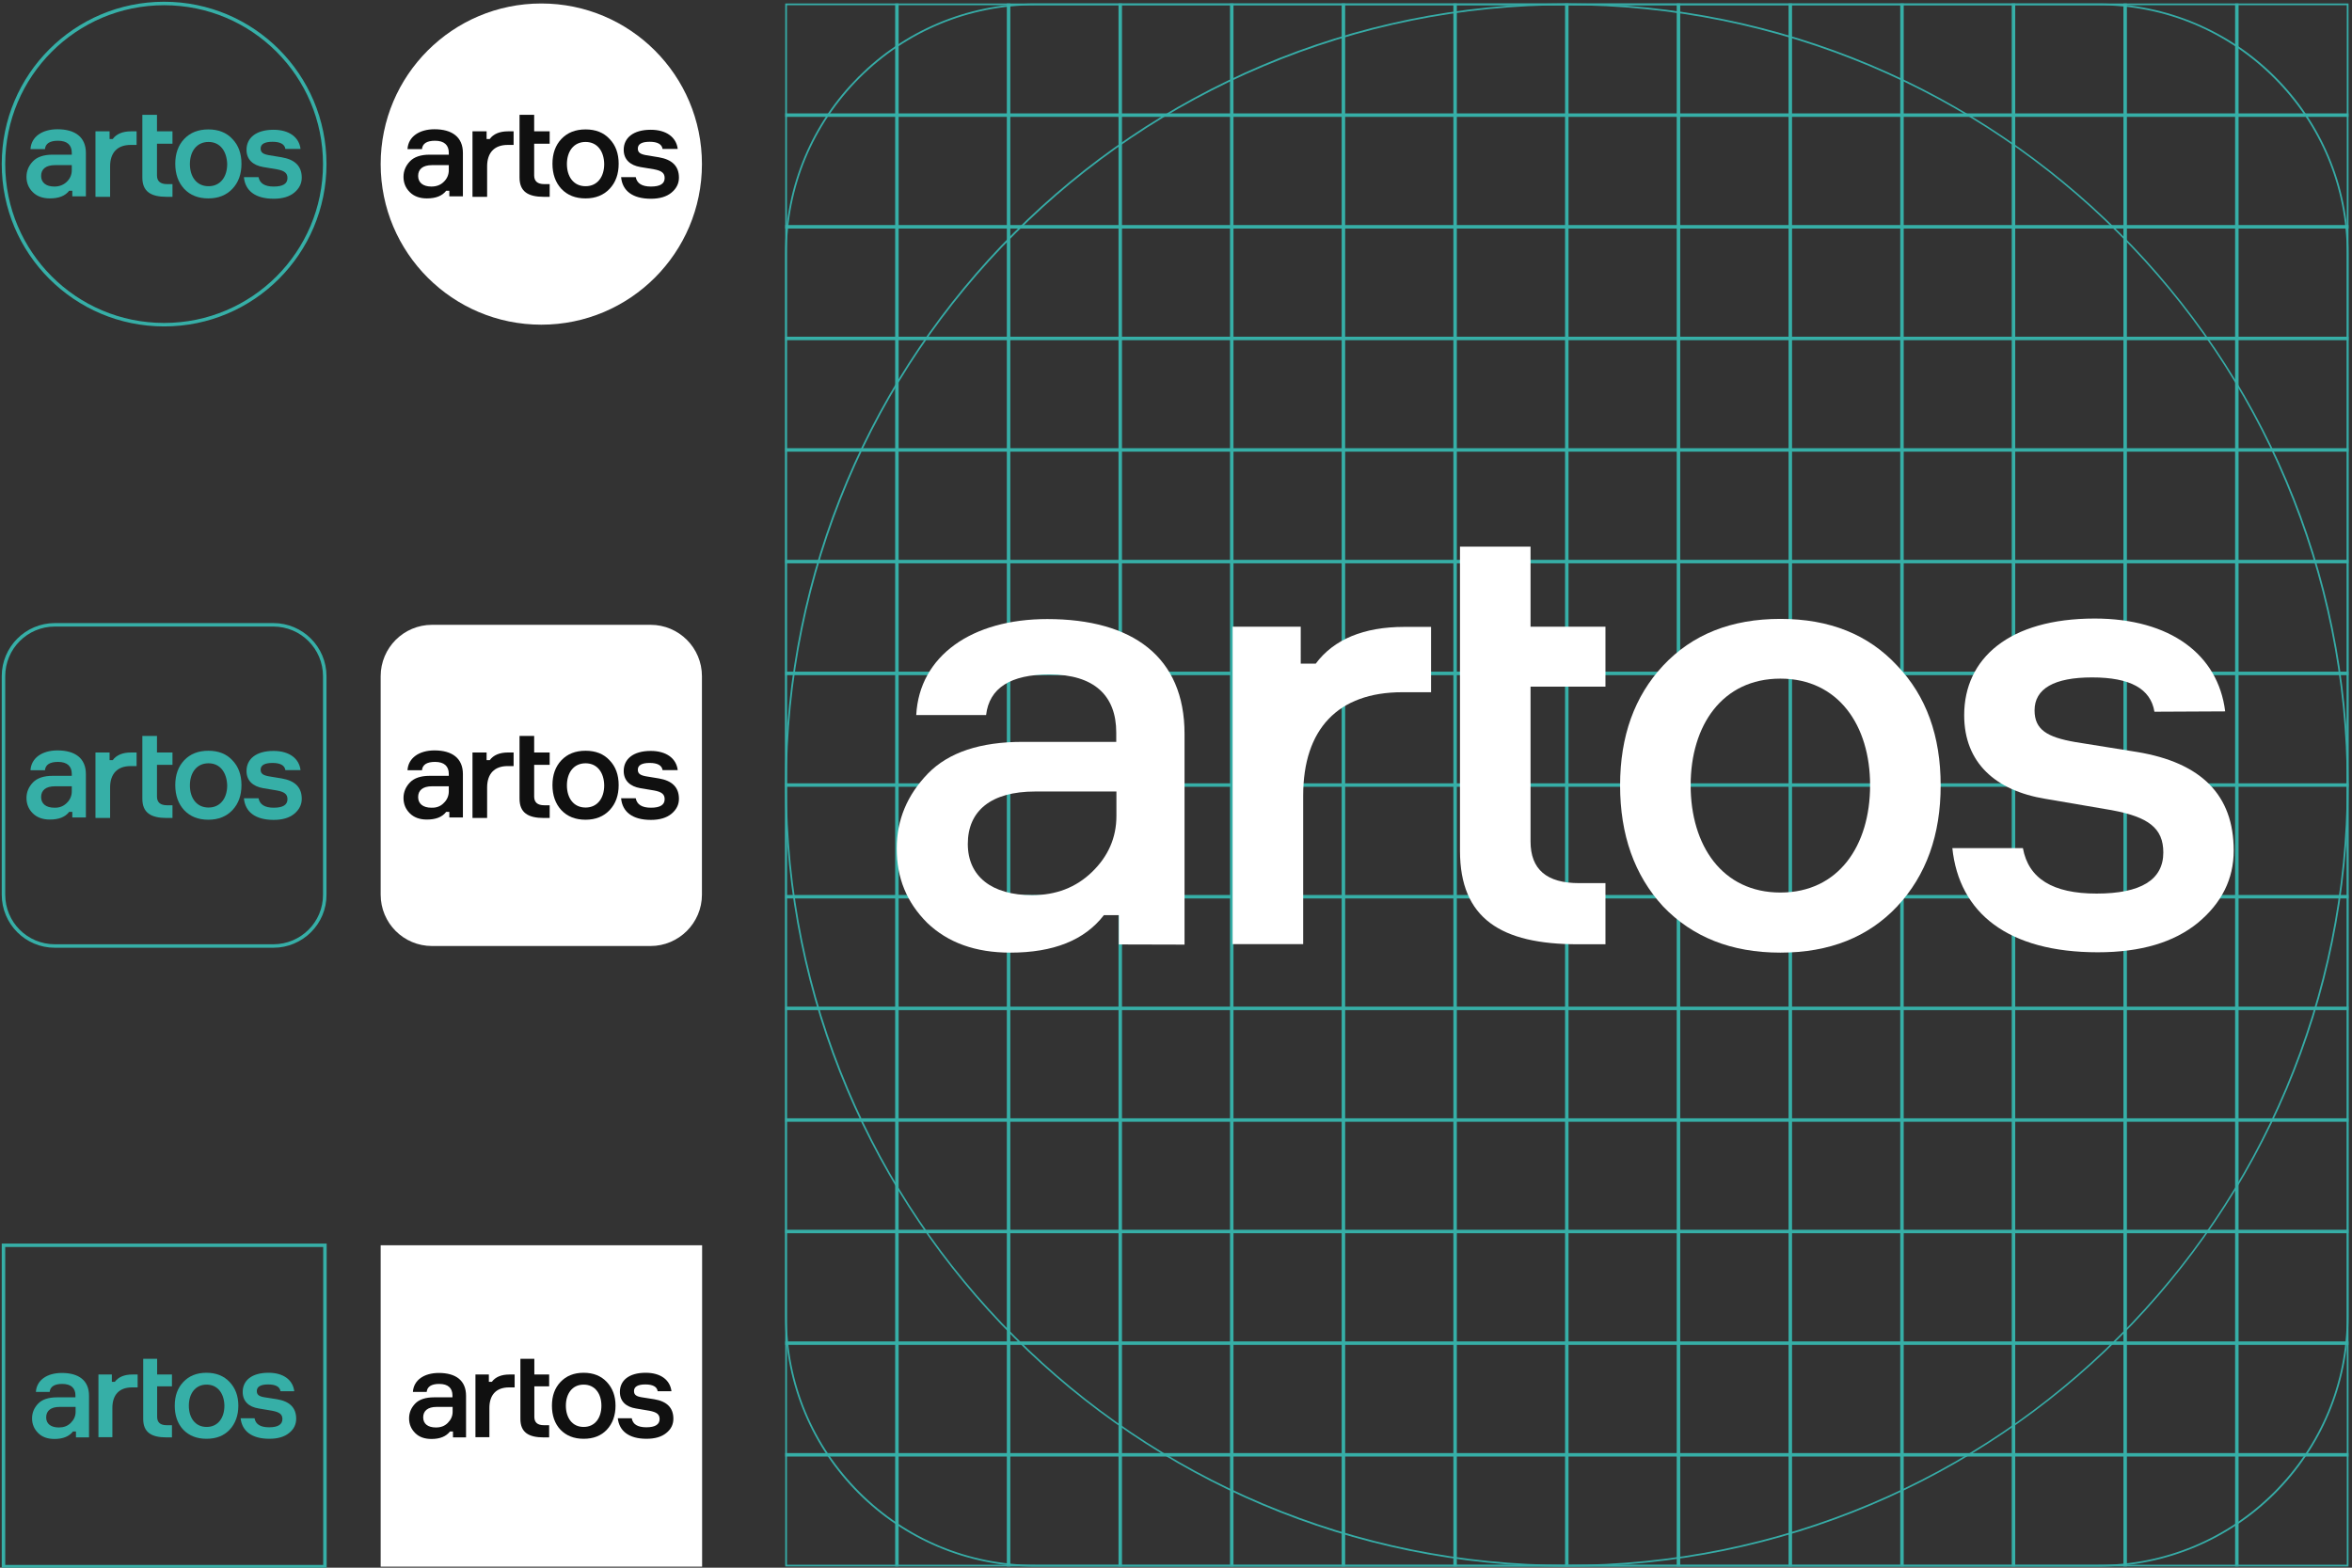 <?xml version="1.0" encoding="utf-8"?>
<!-- Generator: Adobe Illustrator 19.0.0, SVG Export Plug-In . SVG Version: 6.00 Build 0)  -->
<svg version="1.1" id="clearspace" xmlns="http://www.w3.org/2000/svg" xmlns:xlink="http://www.w3.org/1999/xlink" x="0px" y="0px"
	 viewBox="-574 382 1350 900" style="enable-background:new -574 382 1350 900;" xml:space="preserve">
<rect x="-574" y="382" width="1350" height="900" fill="#333333" stroke="none"/>
<style type="text/css">
	.st0{fill:#36ACA7;}
	.st1{fill:none;stroke:#36AFA7;stroke-width:2;stroke-miterlimit:10;}
	.st2{fill:#FFFFFF;}
	.st3{fill:#36AFA7;}
	.st4{fill:#101010;}
</style>
<g id="XMLID_31_">
	<g id="XMLID_1524_">
		<path id="XMLID_731_" class="st0" d="M325.3,385c60.4,0,119,11.9,174.3,35.2c53.3,22.5,101.2,54.8,142.3,95.9
			c41.1,41.1,73.4,89,95.9,142.3c23.3,55.2,35.2,113.9,35.2,174.3s-11.9,119-35.2,174.3c-22.5,53.3-54.8,101.2-95.9,142.3
			c-41.1,41.1-89,73.4-142.3,95.9c-55.2,23.3-113.9,35.2-174.3,35.2s-119-11.9-174.3-35.2c-53.3-22.5-101.2-54.8-142.3-95.9
			c-41.1-41.1-73.4-89-95.9-142.3c-23.3-55.2-35.2-113.9-35.2-174.3c0-60.4,11.9-119,35.2-174.3C-64.6,605-32.3,557.2,8.8,516.1
			s89-73.4,142.3-95.9C206.3,396.9,264.9,385,325.3,385 M325.3,384c-247.8,0-448.7,200.9-448.7,448.7s200.9,448.7,448.7,448.7
			S774,1080.4,774,832.7S573.1,384,325.3,384L325.3,384z"/>
	</g>
	<g id="XMLID_1523_">
		<path id="XMLID_683_" class="st0" d="M630.4,385c38.1,0,73.9,14.9,100.8,41.8c26.9,26.9,41.8,62.7,41.8,100.8v610.2
			c0,38.1-14.9,73.9-41.8,100.8c-26.9,26.9-62.7,41.8-100.8,41.8H20.2c-38.1,0-73.9-14.9-100.8-41.8s-41.8-62.7-41.8-100.8V527.6
			c0-38.1,14.9-73.9,41.8-100.8S-17.8,385,20.2,385H630.4 M630.4,384H20.2c-79.3,0-143.6,64.3-143.6,143.6v610.2
			c0,79.3,64.3,143.6,143.6,143.6h610.2c79.3,0,143.6-64.3,143.6-143.6V527.6C774,448.3,709.7,384,630.4,384L630.4,384z"/>
	</g>
	<g id="XMLID_1478_">
		<line id="XMLID_1522_" class="st1" x1="-123.3" y1="1217.2" x2="774" y2="1217.2"/>
		<line id="XMLID_1521_" class="st1" x1="-123.3" y1="1153.1" x2="774" y2="1153.1"/>
		<line id="XMLID_1520_" class="st1" x1="-123.3" y1="1089" x2="774" y2="1089"/>
		<line id="XMLID_1519_" class="st1" x1="-123.3" y1="1025" x2="774" y2="1025"/>
		<line id="XMLID_1518_" class="st1" x1="-123.3" y1="960.9" x2="774" y2="960.9"/>
		<line id="XMLID_1517_" class="st1" x1="-123.3" y1="896.8" x2="774" y2="896.8"/>
		<line id="XMLID_1516_" class="st1" x1="-123.3" y1="832.7" x2="774" y2="832.7"/>
		<line id="XMLID_1515_" class="st1" x1="-123.3" y1="768.6" x2="774" y2="768.6"/>
		<line id="XMLID_1514_" class="st1" x1="-123.3" y1="704.4" x2="774" y2="704.4"/>
		<line id="XMLID_1513_" class="st1" x1="-123.3" y1="640.3" x2="774" y2="640.3"/>
		<line id="XMLID_1512_" class="st1" x1="-123.3" y1="576.3" x2="774" y2="576.3"/>
		<line id="XMLID_1511_" class="st1" x1="-123.3" y1="512.2" x2="774" y2="512.2"/>
		<line id="XMLID_1497_" class="st1" x1="-123.3" y1="448.1" x2="774" y2="448.1"/>
		<line id="XMLID_1496_" class="st1" x1="709.9" y1="384" x2="709.9" y2="1281.3"/>
		<line id="XMLID_1495_" class="st1" x1="645.8" y1="384" x2="645.8" y2="1281.3"/>
		<line id="XMLID_1491_" class="st1" x1="581.7" y1="384" x2="581.7" y2="1281.3"/>
		<line id="XMLID_1490_" class="st1" x1="517.7" y1="384" x2="517.7" y2="1281.3"/>
		<line id="XMLID_1489_" class="st1" x1="453.6" y1="384" x2="453.6" y2="1281.3"/>
		<line id="XMLID_1487_" class="st1" x1="389.4" y1="384" x2="389.4" y2="1281.3"/>
		<line id="XMLID_1486_" class="st1" x1="325.3" y1="384" x2="325.3" y2="1281.3"/>
		<line id="XMLID_1485_" class="st1" x1="261.2" y1="384" x2="261.2" y2="1281.3"/>
		<line id="XMLID_1483_" class="st1" x1="197.1" y1="384" x2="197.1" y2="1281.3"/>
		<line id="XMLID_1482_" class="st1" x1="133" y1="384" x2="133" y2="1281.3"/>
		<line id="XMLID_1481_" class="st1" x1="69" y1="384" x2="69" y2="1281.3"/>
		<line id="XMLID_1480_" class="st1" x1="4.9" y1="384" x2="4.9" y2="1281.3"/>
		<line id="XMLID_1479_" class="st1" x1="-59.2" y1="384" x2="-59.2" y2="1281.3"/>
	</g>
	<g id="XMLID_1451_">
		<g id="XMLID_1575_">
			<path id="XMLID_1648_" class="st2" d="M68.2,924.2v-16.8h-8.6c-11.1,14.4-29,21.5-53.7,21.5c-20,0-35.8-5.7-47.7-17.1
				c-11.9-11.9-17.5-25.8-17.5-42.7c0-16.5,6.1-30.8,17.9-43c11.9-12.2,30.1-18.2,54.4-18.2h53.7v-5.4c0-21.1-12.6-33.3-38.3-33.3
				C6,769.2-6.2,777-8,792.5h-40.1c1.8-34,31.9-55.1,75.2-55.1c49.1,0,78.8,21.8,78.8,65.9v121L68.2,924.2L68.2,924.2z M52.8,882.6
				c9.3-9,14-19.7,14-32.2v-14H20.2c-25.4,0-38.7,11.1-38.7,30.1c0,18.6,13.7,29.4,36.9,29.4C32,895.9,43.5,891.6,52.8,882.6z"/>
			<path id="XMLID_1646_" class="st2" d="M247.4,741.8v37.6h-16.5c-36.9,0-56.9,21.1-56.9,59.4v85.2h-40.5V741.8h39.1V763h8.6
				c10.4-14,27.6-21.1,50.8-21.1H247.4z"/>
			<path id="XMLID_1581_" class="st2" d="M304.5,741.8h43v34.4h-43v88.8c0,16.2,9.3,24,27.9,24h15.1v35.1h-15.8
				c-44.1,0-67.7-14.7-67.7-53.7V695.8h40.5L304.5,741.8L304.5,741.8z"/>
			<path id="XMLID_1578_" class="st2" d="M514.9,902.4c-16.5,17.5-38.7,26.5-67,26.5c-28.3,0-50.5-9-67.3-26.5
				c-16.5-17.9-24.7-41.2-24.7-69.5s8.3-51.2,24.7-68.8c16.8-17.9,39.1-26.8,67.3-26.8c28.3,0,50.5,9,67,26.8
				c16.8,17.5,25,40.5,25,68.8S531.7,884.4,514.9,902.4z M447.9,771.6c-33.3,0-51.5,26.8-51.5,61.2c0,34.7,18.2,61.6,51.5,61.6
				s51.5-26.8,51.5-61.6C499.4,798.5,481.2,771.6,447.9,771.6z"/>
			<path id="XMLID_1576_" class="st2" d="M662.6,790.6c-2.2-13.3-14-19.7-35.8-19.7s-33,6.5-33,18.9c0,11.1,7.2,15.4,23.3,18.2
				l35.5,5.7c36.9,6.1,55.5,24.7,55.5,56.6c0,16.2-6.8,30.1-20.7,41.6c-13.7,11.1-32.6,16.8-57.3,16.8c-51.5,0-79.6-22.5-83.5-59.8
				h40.5c3.2,17.5,17.1,26.1,42.3,26.1c25.4,0,38.3-7.9,38.3-23.6c0-14-8.6-20.4-29.7-24.3l-38-6.5c-28.6-4.7-46.6-20.7-46.6-48
				c0-32.6,25.8-55.5,74.9-55.5c43.4,0,70.9,20.7,74.9,53.3L662.6,790.6L662.6,790.6z"/>
		</g>
	</g>
	<g id="XMLID_1450_">
		<path id="XMLID_682_" class="st0" d="M773,385v895.3h-895.3V385H773 M774,384h-897.3v897.3H774V384L774,384z"/>
	</g>
	<g id="XMLID_1448_">
		<circle id="XMLID_739_" class="st1" cx="-479.8" cy="476.2" r="92.2"/>
	</g>
	<g id="XMLID_1421_">
		<g id="XMLID_1583_">
			<path id="XMLID_1643_" class="st3" d="M-532.5,495v-3.5h-1.8c-2.3,3-6,4.4-11.1,4.4c-4.1,0-7.4-1.2-9.8-3.6s-3.6-5.3-3.6-8.8
				c0-3.4,1.3-6.4,3.7-8.9c2.4-2.5,6.2-3.8,11.2-3.8h11.1v-1.1c0-4.4-2.6-6.9-7.9-6.9c-4.7,0-7.2,1.6-7.5,4.8h-8.3
				c0.4-7,6.6-11.4,15.5-11.4c10.1,0,16.3,4.5,16.3,13.6v24.9h-7.8V495z M-535.7,486.4c1.9-1.8,2.9-4.1,2.9-6.7v-2.9h-9.6
				c-5.3,0-8,2.3-8,6.2c0,3.8,2.8,6.1,7.6,6.1C-540,489.1-537.6,488.2-535.7,486.4z"/>
			<path id="XMLID_1597_" class="st3" d="M-495.6,457.4v7.8h-3.4c-7.6,0-11.8,4.4-11.8,12.3V495h-8.4v-37.6h8.1v4.4h1.8
				c2.1-2.9,5.7-4.4,10.5-4.4H-495.6z"/>
			<path id="XMLID_1595_" class="st3" d="M-483.9,457.4h8.9v7.1h-8.9v18.2c0,3.3,1.9,5,5.8,5h3.1v7.3h-3.3c-9.1,0-14-3-14-11.1v-36
				h8.4V457.4z"/>
			<path id="XMLID_1592_" class="st3" d="M-440.6,490.4c-3.4,3.6-8,5.5-13.8,5.5c-5.8,0-10.4-1.8-13.9-5.5
				c-3.4-3.7-5.1-8.5-5.1-14.4c0-5.8,1.7-10.6,5.1-14.2c3.5-3.7,8.1-5.5,13.9-5.5c5.8,0,10.4,1.8,13.8,5.5c3.5,3.6,5.2,8.4,5.2,14.2
				C-435.4,481.9-437.1,486.7-440.6,490.4z M-454.3,463.5c-6.9,0-10.7,5.5-10.7,12.7c0,7.2,3.8,12.7,10.7,12.7
				c6.9,0,10.7-5.5,10.7-12.7C-443.8,469-447.5,463.5-454.3,463.5z"/>
			<path id="XMLID_1584_" class="st3" d="M-410.2,467.5c-0.4-2.7-2.9-4.1-7.4-4.1s-6.8,1.3-6.8,3.9c0,2.3,1.5,3.2,4.8,3.8l7.3,1.2
				c7.6,1.3,11.5,5.1,11.5,11.7c0,3.3-1.4,6.2-4.3,8.6c-2.8,2.3-6.7,3.5-11.8,3.5c-10.7,0-16.4-4.7-17.1-12.4h8.4
				c0.7,3.6,3.6,5.4,8.7,5.4c5.3,0,7.9-1.6,7.9-4.9c0-2.9-1.8-4.2-6.1-5l-7.8-1.3c-5.9-1-9.6-4.3-9.6-9.9c0-6.7,5.3-11.5,15.5-11.5
				c9,0,14.7,4.3,15.5,11H-410.2z"/>
		</g>
	</g>
	<g id="XMLID_796_">
		<path id="XMLID_765_" class="st1" d="M-417.1,925.1h-125.4c-16.4,0-29.5-13.2-29.5-29.5V770.2c0-16.3,13.2-29.5,29.5-29.5h125.4
			c16.3,0,29.5,13.2,29.5,29.5v125.4C-387.5,911.9-400.8,925.1-417.1,925.1z"/>
	</g>
	<g id="XMLID_757_">
		<g id="XMLID_1598_">
			<path id="XMLID_1663_" class="st3" d="M-532.5,851.6v-3.5h-1.8c-2.3,3-6,4.4-11.1,4.4c-4.1,0-7.4-1.2-9.8-3.6s-3.6-5.3-3.6-8.8
				c0-3.4,1.3-6.4,3.7-8.9s6.2-3.8,11.2-3.8h11.1v-1.1c0-4.4-2.6-6.9-7.9-6.9c-4.7,0-7.2,1.6-7.5,4.8h-8.3c0.4-7,6.6-11.4,15.5-11.4
				c10.1,0,16.3,4.5,16.3,13.6v24.9h-7.8V851.6z M-535.7,843c1.9-1.8,2.9-4.1,2.9-6.7v-2.9h-9.6c-5.3,0-8,2.3-8,6.2
				c0,3.8,2.8,6.1,7.6,6.1C-540,845.8-537.6,844.9-535.7,843z"/>
			<path id="XMLID_1661_" class="st3" d="M-495.6,814v7.8h-3.4c-7.6,0-11.8,4.4-11.8,12.3v17.5h-8.4V814h8.1v4.4h1.8
				c2.1-2.9,5.7-4.4,10.5-4.4H-495.6z"/>
			<path id="XMLID_1604_" class="st3" d="M-483.9,814h8.9v7.1h-8.9v18.2c0,3.3,1.9,5,5.8,5h3.1v7.3h-3.3c-9.1,0-14-3-14-11.1v-36
				h8.4V814z"/>
			<path id="XMLID_1601_" class="st3" d="M-440.6,847.1c-3.4,3.6-8,5.5-13.8,5.5c-5.8,0-10.4-1.8-13.9-5.5
				c-3.4-3.7-5.1-8.5-5.1-14.4c0-5.8,1.7-10.6,5.1-14.2c3.5-3.7,8.1-5.5,13.9-5.5c5.8,0,10.4,1.8,13.8,5.5c3.5,3.6,5.2,8.4,5.2,14.2
				C-435.4,838.6-437.1,843.4-440.6,847.1z M-454.3,820.2c-6.9,0-10.7,5.5-10.7,12.7c0,7.2,3.8,12.7,10.7,12.7
				c6.9,0,10.7-5.5,10.7-12.7C-443.8,825.7-447.5,820.2-454.3,820.2z"/>
			<path id="XMLID_1599_" class="st3" d="M-410.2,824.1c-0.4-2.7-2.9-4.1-7.4-4.1s-6.8,1.3-6.8,3.9c0,2.3,1.5,3.2,4.8,3.8l7.3,1.2
				c7.6,1.3,11.5,5.1,11.5,11.7c0,3.3-1.4,6.2-4.3,8.6c-2.8,2.3-6.7,3.5-11.8,3.5c-10.7,0-16.4-4.7-17.1-12.4h8.4
				c0.7,3.6,3.6,5.4,8.7,5.4c5.3,0,7.9-1.6,7.9-4.9c0-2.9-1.8-4.2-6.1-5l-7.8-1.3c-5.9-1-9.6-4.3-9.6-9.9c0-6.7,5.3-11.5,15.5-11.5
				c9,0,14.7,4.3,15.5,11H-410.2L-410.2,824.1z"/>
		</g>
	</g>
	<rect id="XMLID_791_" x="-572" y="1096.9" class="st1" width="184.5" height="184.5"/>
	<g id="XMLID_671_">
		<g id="XMLID_1631_">
			<path id="XMLID_1657_" class="st3" d="M-530.4,1207.1v-3.3h-1.7c-2.2,2.8-5.7,4.3-10.6,4.3c-4,0-7.1-1.1-9.4-3.4
				c-2.3-2.3-3.5-5.1-3.5-8.4c0-3.3,1.2-6.1,3.5-8.5c2.3-2.4,6-3.6,10.8-3.6h10.6v-1.1c0-4.2-2.5-6.6-7.6-6.6
				c-4.5,0-6.9,1.6-7.2,4.6h-7.9c0.4-6.7,6.3-10.9,14.9-10.9c9.7,0,15.6,4.3,15.6,13.1v23.9h-7.5V1207.1z M-533.4,1198.9
				c1.8-1.8,2.8-3.9,2.8-6.4v-2.8h-9.2c-5,0-7.7,2.2-7.7,6c0,3.7,2.7,5.8,7.3,5.8C-537.5,1201.5-535.2,1200.7-533.4,1198.9z"/>
			<path id="XMLID_1655_" class="st3" d="M-495,1171.1v7.4h-3.2c-7.3,0-11.3,4.2-11.3,11.8v16.8h-8v-36h7.7v4.2h1.7
				c2.1-2.8,5.5-4.2,10.1-4.2L-495,1171.1L-495,1171.1z"/>
			<path id="XMLID_1653_" class="st3" d="M-483.8,1171.1h8.5v6.8h-8.5v17.5c0,3.2,1.8,4.8,5.5,4.8h3v7h-3.1
				c-8.7,0-13.4-2.9-13.4-10.6v-34.5h8V1171.1z"/>
			<path id="XMLID_1634_" class="st3" d="M-442.2,1202.8c-3.3,3.5-7.7,5.2-13.3,5.2s-10-1.8-13.3-5.2c-3.3-3.5-4.9-8.2-4.9-13.8
				s1.6-10.1,4.9-13.6s7.7-5.3,13.3-5.3s10,1.8,13.3,5.3s5,8,5,13.6S-438.9,1199.3-442.2,1202.8z M-455.4,1176.9
				c-6.6,0-10.2,5.3-10.2,12.1c0,6.9,3.6,12.2,10.2,12.2s10.2-5.3,10.2-12.2C-445.3,1182.2-448.9,1176.9-455.4,1176.9z"/>
			<path id="XMLID_1632_" class="st3" d="M-413,1180.7c-0.4-2.6-2.8-3.9-7.1-3.9s-6.5,1.3-6.5,3.8c0,2.2,1.4,3.1,4.6,3.6l7,1.1
				c7.3,1.2,11,4.9,11,11.2c0,3.2-1.3,6-4.1,8.2c-2.7,2.2-6.5,3.3-11.3,3.3c-10.2,0-15.7-4.5-16.5-11.8h8c0.6,3.5,3.4,5.2,8.4,5.2
				c5,0,7.6-1.6,7.6-4.7c0-2.8-1.7-4-5.9-4.8l-7.7-1.3c-5.7-0.9-9.2-4.1-9.2-9.5c0-6.5,5.1-11,14.8-11c8.6,0,14,4.1,14.8,10.6H-413z
				"/>
		</g>
	</g>
	<g id="XMLID_669_">
		<circle id="XMLID_670_" class="st2" cx="-263.3" cy="476.2" r="92.2"/>
	</g>
	<g id="XMLID_662_">
		<g id="XMLID_663_">
			<path id="XMLID_668_" class="st4" d="M-316.1,495v-3.5h-1.8c-2.3,3-6,4.4-11.1,4.4c-4.1,0-7.4-1.2-9.8-3.6s-3.6-5.3-3.6-8.8
				c0-3.4,1.3-6.4,3.7-8.9c2.4-2.5,6.2-3.8,11.2-3.8h11.1v-1.1c0-4.4-2.6-6.9-7.9-6.9c-4.7,0-7.2,1.6-7.5,4.8h-8.3
				c0.4-7,6.6-11.4,15.5-11.4c10.1,0,16.3,4.5,16.3,13.6v24.9h-7.8V495z M-319.3,486.4c1.9-1.8,2.9-4.1,2.9-6.7v-2.9h-9.6
				c-5.3,0-8,2.3-8,6.2c0,3.8,2.8,6.1,7.6,6.1C-323.5,489.1-321.1,488.2-319.3,486.4z"/>
			<path id="XMLID_667_" class="st4" d="M-279.2,457.4v7.8h-3.4c-7.6,0-11.8,4.4-11.8,12.3V495h-8.4v-37.6h8.1v4.4h1.8
				c2.1-2.9,5.7-4.4,10.5-4.4H-279.2z"/>
			<path id="XMLID_666_" class="st4" d="M-267.4,457.4h8.9v7.1h-8.9v18.2c0,3.3,1.9,5,5.8,5h3.1v7.3h-3.3c-9.1,0-14-3-14-11.1v-36
				h8.4V457.4z"/>
			<path id="XMLID_665_" class="st4" d="M-224.1,490.4c-3.4,3.6-8,5.5-13.8,5.5s-10.4-1.8-13.9-5.5c-3.4-3.7-5.1-8.5-5.1-14.4
				c0-5.8,1.7-10.6,5.1-14.2c3.5-3.7,8.1-5.5,13.9-5.5s10.4,1.8,13.8,5.5c3.5,3.6,5.2,8.4,5.2,14.2
				C-218.9,481.9-220.6,486.7-224.1,490.4z M-237.9,463.5c-6.9,0-10.7,5.5-10.7,12.7c0,7.2,3.8,12.7,10.7,12.7
				c6.9,0,10.7-5.5,10.7-12.7C-227.3,469-231,463.5-237.9,463.5z"/>
			<path id="XMLID_664_" class="st4" d="M-193.7,467.5c-0.4-2.7-2.9-4.1-7.4-4.1s-6.8,1.3-6.8,3.9c0,2.3,1.5,3.2,4.8,3.8l7.3,1.2
				c7.6,1.3,11.5,5.1,11.5,11.7c0,3.3-1.4,6.2-4.3,8.6c-2.8,2.3-6.7,3.5-11.8,3.5c-10.7,0-16.4-4.7-17.1-12.4h8.4
				c0.7,3.6,3.6,5.4,8.7,5.4c5.3,0,7.9-1.6,7.9-4.9c0-2.9-1.8-4.2-6.1-5l-7.8-1.3c-5.9-1-9.6-4.3-9.6-9.9c0-6.7,5.3-11.5,15.5-11.5
				c9,0,14.7,4.3,15.5,11H-193.7z"/>
		</g>
	</g>
	<g id="XMLID_660_">
		<path id="XMLID_661_" class="st2" d="M-200.6,925.1H-326c-16.4,0-29.5-13.2-29.5-29.5V770.2c0-16.3,13.2-29.5,29.5-29.5h125.4
			c16.3,0,29.5,13.2,29.5,29.5v125.4C-171.1,911.9-184.4,925.1-200.6,925.1z"/>
	</g>
	<g id="XMLID_18_">
		<g id="XMLID_10_">
			<path id="XMLID_659_" class="st4" d="M-316.1,851.6v-3.5h-1.8c-2.3,3-6,4.4-11.1,4.4c-4.1,0-7.4-1.2-9.8-3.6s-3.6-5.3-3.6-8.8
				c0-3.4,1.3-6.4,3.7-8.9s6.2-3.8,11.2-3.8h11.1v-1.1c0-4.4-2.6-6.9-7.9-6.9c-4.7,0-7.2,1.6-7.5,4.8h-8.3c0.4-7,6.6-11.4,15.5-11.4
				c10.1,0,16.3,4.5,16.3,13.6v24.9h-7.8V851.6z M-319.3,843c1.9-1.8,2.9-4.1,2.9-6.7v-2.9h-9.6c-5.3,0-8,2.3-8,6.2
				c0,3.8,2.8,6.1,7.6,6.1C-323.5,845.8-321.1,844.9-319.3,843z"/>
			<path id="XMLID_658_" class="st4" d="M-279.2,814v7.8h-3.4c-7.6,0-11.8,4.4-11.8,12.3v17.5h-8.4V814h8.1v4.4h1.8
				c2.1-2.9,5.7-4.4,10.5-4.4H-279.2z"/>
			<path id="XMLID_657_" class="st4" d="M-267.4,814h8.9v7.1h-8.9v18.2c0,3.3,1.9,5,5.8,5h3.1v7.3h-3.3c-9.1,0-14-3-14-11.1v-36h8.4
				V814z"/>
			<path id="XMLID_627_" class="st4" d="M-224.1,847.1c-3.4,3.6-8,5.5-13.8,5.5s-10.4-1.8-13.9-5.5c-3.4-3.7-5.1-8.5-5.1-14.4
				c0-5.8,1.7-10.6,5.1-14.2c3.5-3.7,8.1-5.5,13.9-5.5s10.4,1.8,13.8,5.5c3.5,3.6,5.2,8.4,5.2,14.2
				C-218.9,838.6-220.6,843.4-224.1,847.1z M-237.9,820.2c-6.9,0-10.7,5.5-10.7,12.7c0,7.2,3.8,12.7,10.7,12.7
				c6.9,0,10.7-5.5,10.7-12.7C-227.3,825.7-231,820.2-237.9,820.2z"/>
			<path id="XMLID_625_" class="st4" d="M-193.7,824.1c-0.4-2.7-2.9-4.1-7.4-4.1s-6.8,1.3-6.8,3.9c0,2.3,1.5,3.2,4.8,3.8l7.3,1.2
				c7.6,1.3,11.5,5.1,11.5,11.7c0,3.3-1.4,6.2-4.3,8.6c-2.8,2.3-6.7,3.5-11.8,3.5c-10.7,0-16.4-4.7-17.1-12.4h8.4
				c0.7,3.6,3.6,5.4,8.7,5.4c5.3,0,7.9-1.6,7.9-4.9c0-2.9-1.8-4.2-6.1-5l-7.8-1.3c-5.9-1-9.6-4.3-9.6-9.9c0-6.7,5.3-11.5,15.5-11.5
				c9,0,14.7,4.3,15.5,11H-193.7L-193.7,824.1z"/>
		</g>
	</g>
	<rect id="XMLID_16_" x="-355.5" y="1096.9" class="st2" width="184.5" height="184.5"/>
	<g id="XMLID_1_">
		<g id="XMLID_5_">
			<path id="XMLID_9_" class="st4" d="M-314,1207.1v-3.3h-1.7c-2.2,2.8-5.7,4.3-10.6,4.3c-4,0-7.1-1.1-9.4-3.4
				c-2.3-2.3-3.5-5.1-3.5-8.4c0-3.3,1.2-6.1,3.5-8.5c2.3-2.4,6-3.6,10.8-3.6h10.6v-1.1c0-4.2-2.5-6.6-7.6-6.6
				c-4.5,0-6.9,1.6-7.2,4.6h-7.9c0.4-6.7,6.3-10.9,14.9-10.9c9.7,0,15.6,4.3,15.6,13.1v23.9h-7.5V1207.1z M-317,1198.9
				c1.8-1.8,2.8-3.9,2.8-6.4v-2.8h-9.2c-5,0-7.7,2.2-7.7,6c0,3.7,2.7,5.8,7.3,5.8C-321,1201.5-318.8,1200.7-317,1198.9z"/>
			<path id="XMLID_6_" class="st4" d="M-278.6,1171.1v7.4h-3.2c-7.3,0-11.3,4.2-11.3,11.8v16.8h-8v-36h7.7v4.2h1.7
				c2.1-2.8,5.5-4.2,10.1-4.2L-278.6,1171.1L-278.6,1171.1z"/>
			<path id="XMLID_7_" class="st4" d="M-267.3,1171.1h8.5v6.8h-8.5v17.5c0,3.2,1.8,4.8,5.5,4.8h3v7h-3.1c-8.7,0-13.4-2.9-13.4-10.6
				v-34.5h8V1171.1z"/>
			<path id="XMLID_8_" class="st4" d="M-225.7,1202.8c-3.3,3.5-7.7,5.2-13.3,5.2s-10-1.8-13.3-5.2c-3.3-3.5-4.9-8.2-4.9-13.8
				s1.6-10.1,4.9-13.6s7.7-5.3,13.3-5.3c5.6,0,10,1.8,13.3,5.3s5,8,5,13.6S-222.4,1199.3-225.7,1202.8z M-239,1176.9
				c-6.6,0-10.2,5.3-10.2,12.1c0,6.9,3.6,12.2,10.2,12.2s10.2-5.3,10.2-12.2C-228.8,1182.2-232.4,1176.9-239,1176.9z"/>
			<path id="XMLID_12_" class="st4" d="M-196.5,1180.7c-0.4-2.6-2.8-3.9-7.1-3.9s-6.5,1.3-6.5,3.8c0,2.2,1.4,3.1,4.6,3.6l7,1.1
				c7.3,1.2,11,4.9,11,11.2c0,3.2-1.3,6-4.1,8.2c-2.7,2.2-6.5,3.3-11.3,3.3c-10.2,0-15.7-4.5-16.5-11.8h8c0.6,3.5,3.4,5.2,8.4,5.2
				s7.6-1.6,7.6-4.7c0-2.8-1.7-4-5.9-4.8l-7.7-1.3c-5.7-0.9-9.2-4.1-9.2-9.5c0-6.5,5.1-11,14.8-11c8.6,0,14,4.1,14.8,10.6H-196.5z"
				/>
		</g>
	</g>
</g>
</svg>
